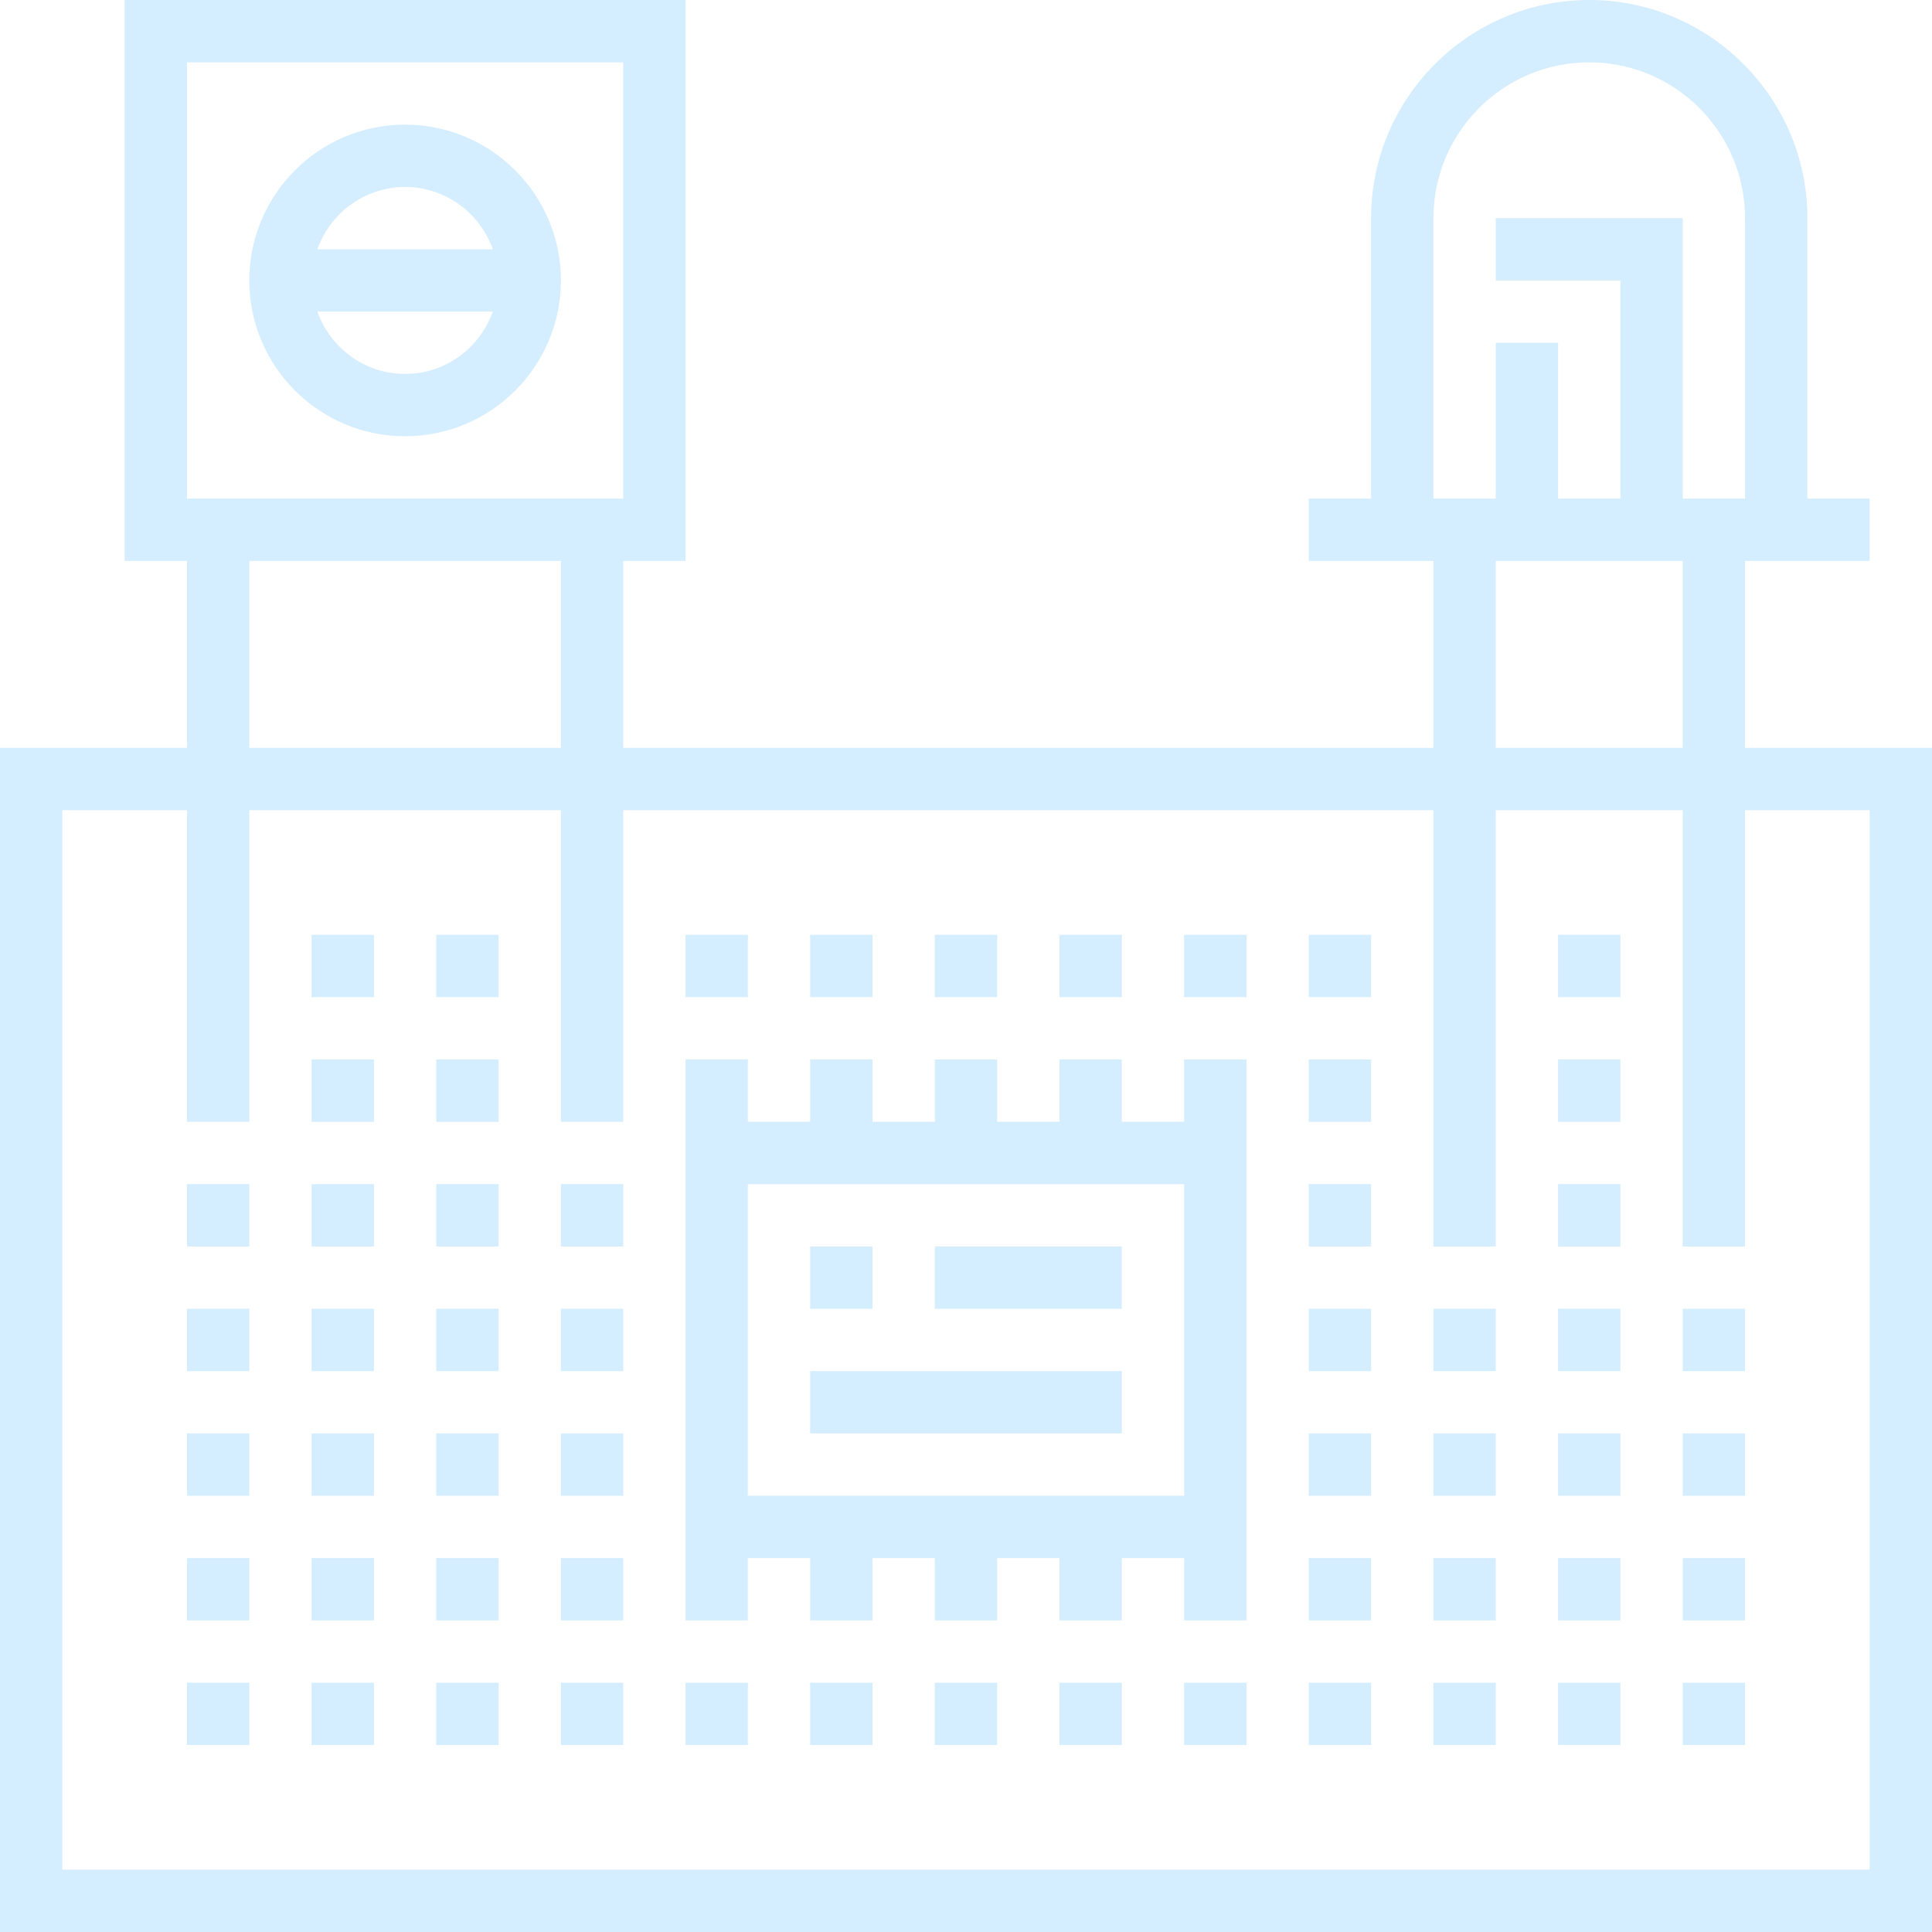 <?xml version="1.0" encoding="iso-8859-1"?>
<!-- Generator: Adobe Illustrator 19.0.0, SVG Export Plug-In . SVG Version: 6.00 Build 0)  -->
<svg fill="#6FC1FE" opacity="0.3"  version="1.1" id="Layer_1" xmlns="http://www.w3.org/2000/svg" xmlns:xlink="http://www.w3.org/1999/xlink" x="0px" y="0px"
	 viewBox="0 0 496 496" style="enable-background:new 0 0 496 496;" xml:space="preserve">
<g>
	<g>
		<g>
			<path d="M448,192v-48h32v-16h-16V56c0-30.872-25.128-56-56-56s-56,25.128-56,56v72h-16v16h32v48H160v-48h16V0H32v144h16v48H0v304
				h496V192H448z M368,56c0-22.056,17.944-40,40-40c22.056,0,40,17.944,40,40v72h-16V56h-48v16h32v56h-16V88h-16v40h-16V56z
				 M432,144v48h-48v-48H432z M48,16h112v112H48V16z M144,144v48H64v-48H144z M480,480H16V208h32v80h16v-80h80v80h16v-80h208v112h16
				V208h48v112h16V208h32V480z"/>
			<rect x="176" y="240" width="16" height="16"/>
			<rect x="304" y="240" width="16" height="16"/>
			<path d="M304,288h-16v-16h-16v16h-16v-16h-16v16h-16v-16h-16v16h-16v-16h-16v16v112v16h16v-16h16v16h16v-16h16v16h16v-16h16v16
				h16v-16h16v16h16v-16V288v-16h-16V288z M304,384H192v-80h112V384z"/>
			<rect x="144" y="304" width="16" height="16"/>
			<rect x="112" y="240" width="16" height="16"/>
			<rect x="112" y="272" width="16" height="16"/>
			<rect x="112" y="304" width="16" height="16"/>
			<rect x="80" y="240" width="16" height="16"/>
			<rect x="80" y="272" width="16" height="16"/>
			<rect x="80" y="304" width="16" height="16"/>
			<rect x="48" y="304" width="16" height="16"/>
			<rect x="336" y="240" width="16" height="16"/>
			<rect x="400" y="240" width="16" height="16"/>
			<rect x="336" y="272" width="16" height="16"/>
			<rect x="208" y="240" width="16" height="16"/>
			<rect x="240" y="240" width="16" height="16"/>
			<rect x="272" y="240" width="16" height="16"/>
			<rect x="400" y="272" width="16" height="16"/>
			<rect x="336" y="304" width="16" height="16"/>
			<rect x="400" y="304" width="16" height="16"/>
			<rect x="48" y="336" width="16" height="16"/>
			<rect x="80" y="336" width="16" height="16"/>
			<rect x="112" y="336" width="16" height="16"/>
			<rect x="144" y="336" width="16" height="16"/>
			<rect x="336" y="336" width="16" height="16"/>
			<rect x="368" y="336" width="16" height="16"/>
			<rect x="400" y="336" width="16" height="16"/>
			<rect x="432" y="336" width="16" height="16"/>
			<rect x="48" y="368" width="16" height="16"/>
			<rect x="80" y="368" width="16" height="16"/>
			<rect x="112" y="368" width="16" height="16"/>
			<rect x="144" y="368" width="16" height="16"/>
			<rect x="336" y="368" width="16" height="16"/>
			<rect x="368" y="368" width="16" height="16"/>
			<rect x="400" y="368" width="16" height="16"/>
			<rect x="432" y="368" width="16" height="16"/>
			<rect x="48" y="400" width="16" height="16"/>
			<rect x="80" y="400" width="16" height="16"/>
			<rect x="112" y="400" width="16" height="16"/>
			<rect x="144" y="400" width="16" height="16"/>
			<rect x="336" y="400" width="16" height="16"/>
			<rect x="368" y="400" width="16" height="16"/>
			<rect x="400" y="400" width="16" height="16"/>
			<rect x="432" y="400" width="16" height="16"/>
			<rect x="48" y="432" width="16" height="16"/>
			<rect x="80" y="432" width="16" height="16"/>
			<rect x="112" y="432" width="16" height="16"/>
			<rect x="144" y="432" width="16" height="16"/>
			<rect x="176" y="432" width="16" height="16"/>
			<rect x="208" y="432" width="16" height="16"/>
			<rect x="240" y="432" width="16" height="16"/>
			<rect x="272" y="432" width="16" height="16"/>
			<rect x="304" y="432" width="16" height="16"/>
			<rect x="336" y="432" width="16" height="16"/>
			<rect x="368" y="432" width="16" height="16"/>
			<rect x="400" y="432" width="16" height="16"/>
			<rect x="432" y="432" width="16" height="16"/>
			<path d="M104,32c-22.056,0-40,17.944-40,40c0,22.056,17.944,40,40,40c22.056,0,40-17.944,40-40C144,49.944,126.056,32,104,32z
				 M104,96c-10.416,0-19.216-6.712-22.528-16h45.048C123.216,89.288,114.416,96,104,96z M81.48,64c3.304-9.288,12.104-16,22.52-16
				s19.216,6.712,22.528,16H81.48z"/>
			<rect x="208" y="320" width="16" height="16"/>
			<rect x="240" y="320" width="48" height="16"/>
			<rect x="208" y="352" width="80" height="16"/>
		</g>
	</g>
</g>
<g>
</g>
<g>
</g>
<g>
</g>
<g>
</g>
<g>
</g>
<g>
</g>
<g>
</g>
<g>
</g>
<g>
</g>
<g>
</g>
<g>
</g>
<g>
</g>
<g>
</g>
<g>
</g>
<g>
</g>
</svg>
